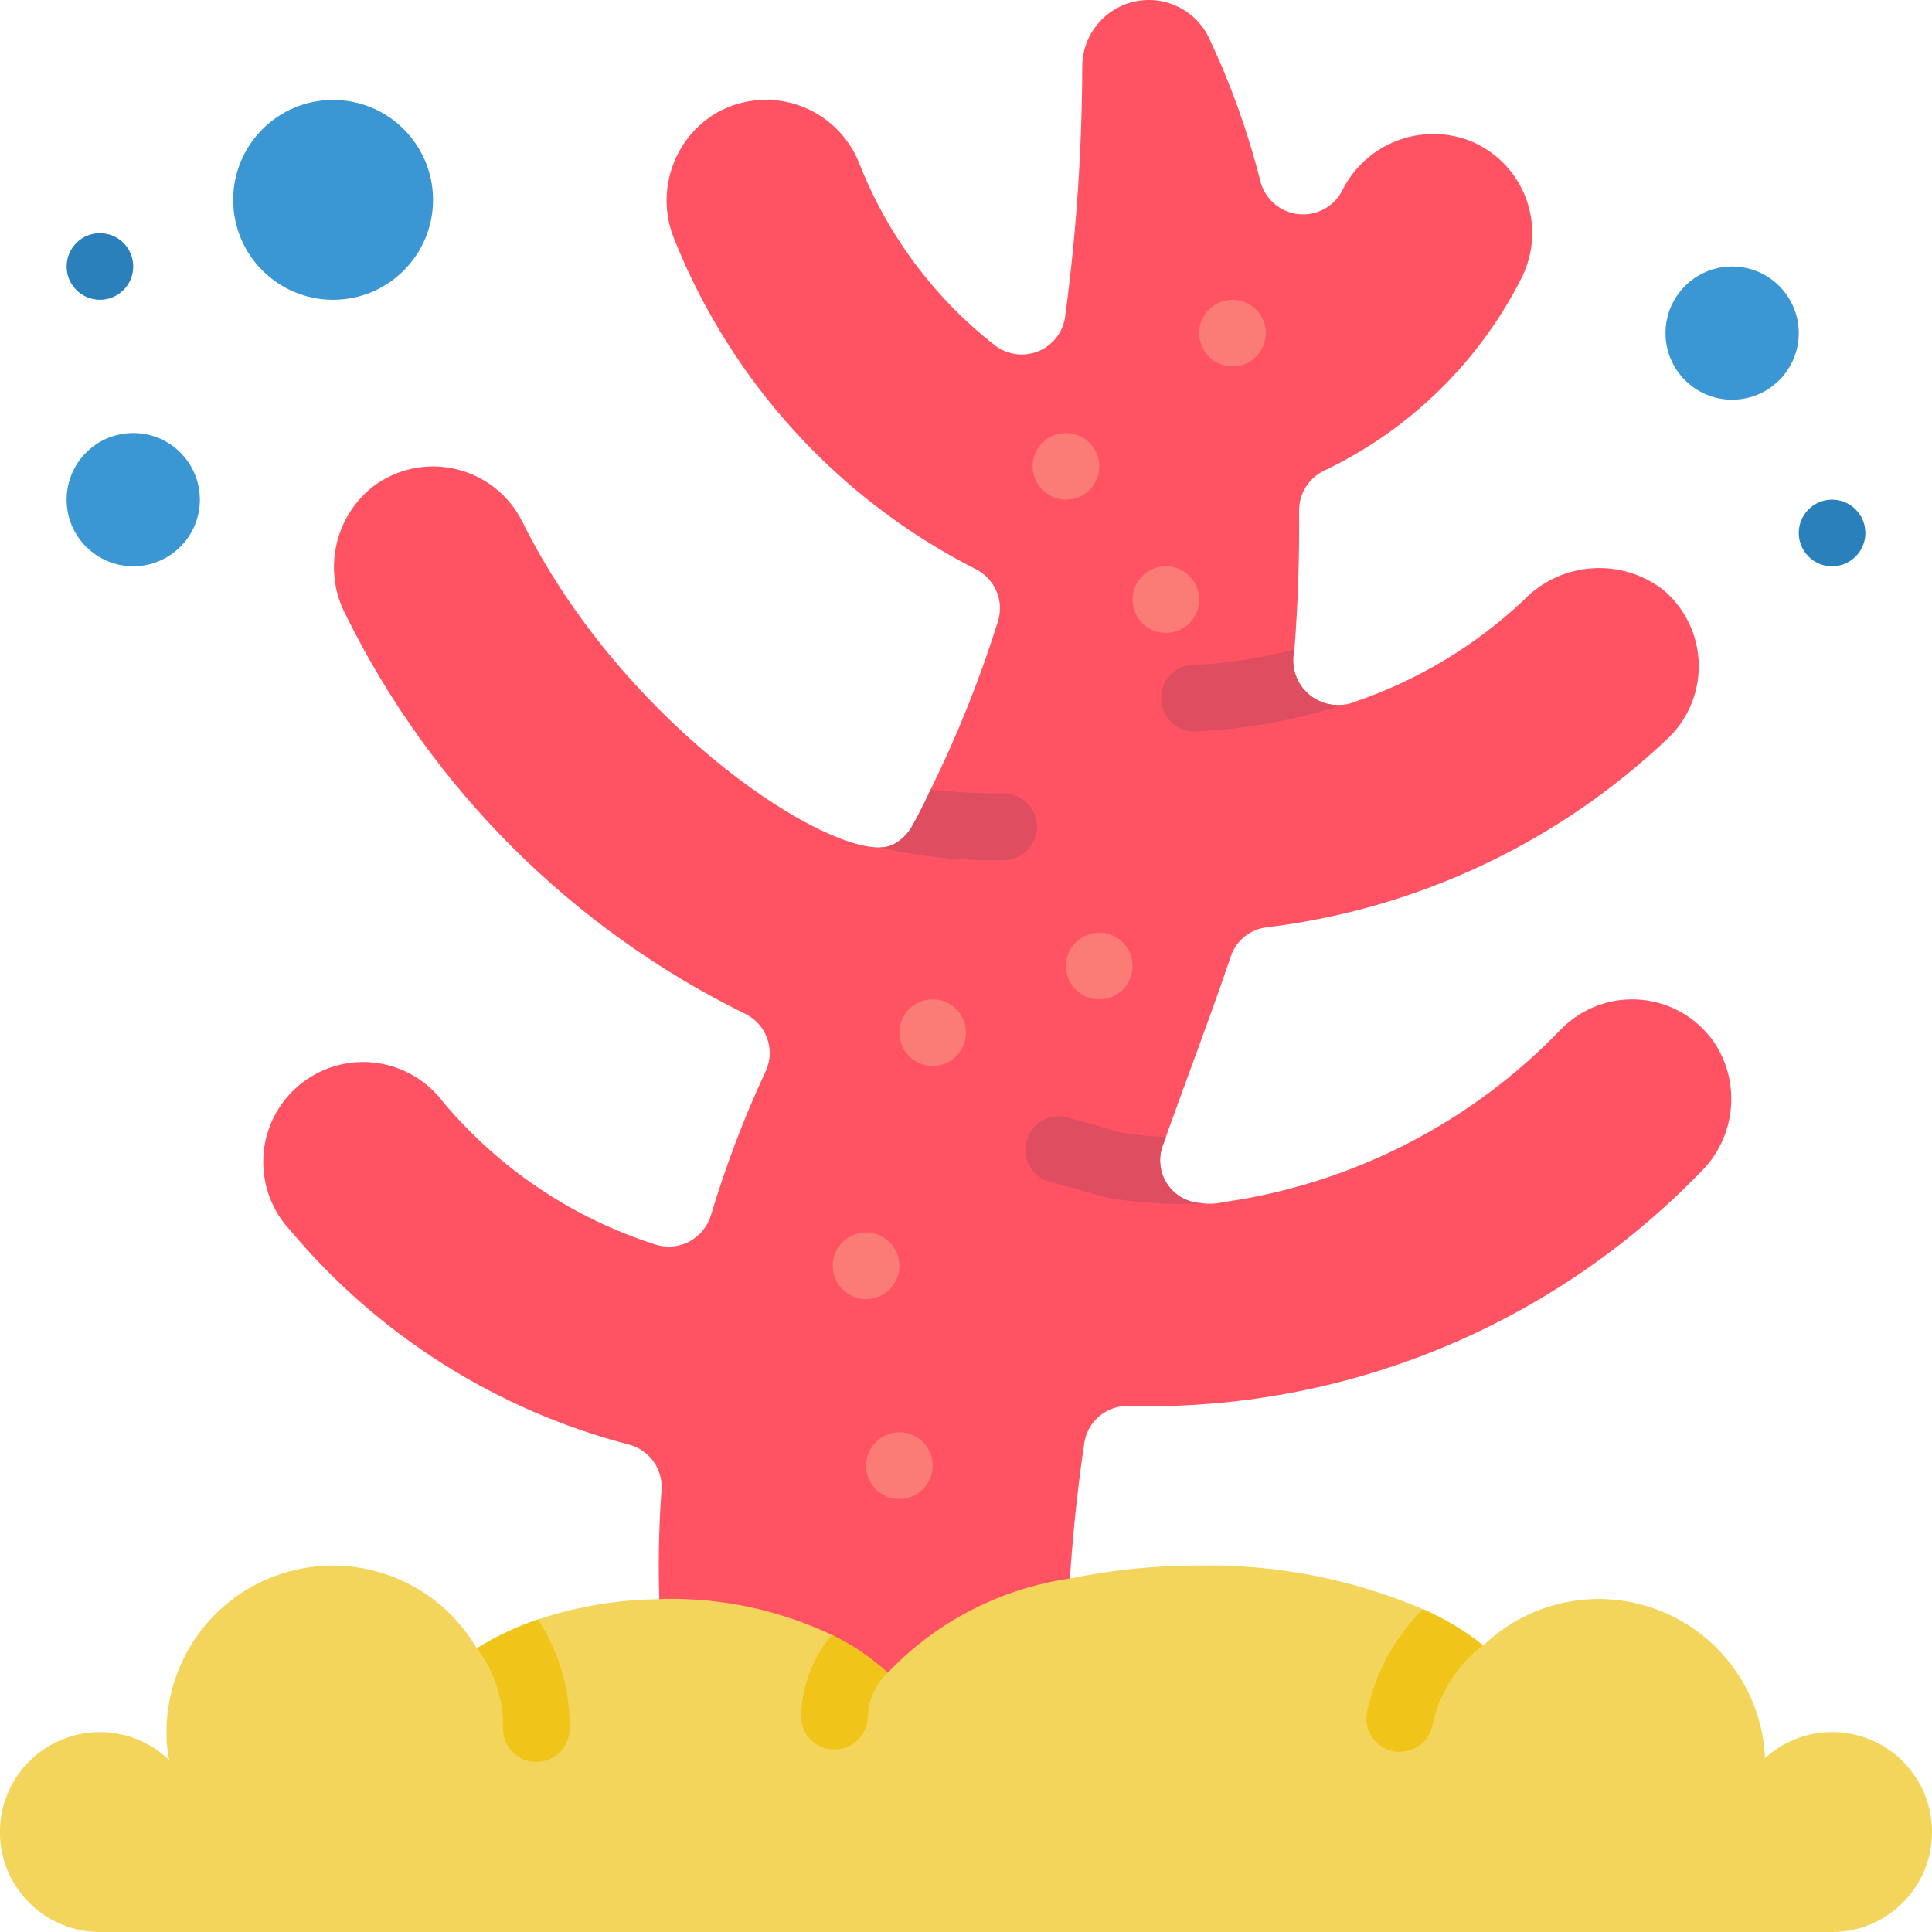 <svg height="512" viewBox="0 0 58 58" width="512" xmlns="http://www.w3.org/2000/svg"><g id="Page-1" fill="none" fill-rule="evenodd"><g id="003---Coral" fill-rule="nonzero" transform="translate(-1 -1)"><path id="Shape" d="m52.02 36.22c-4.483 4.614-10.689 7.147-17.12 6.99-.671-.03-1.255.455-1.35 1.12-.375 2.539-.553 5.103-.53 7.67l-12.1-.99c-.168-1.755-.188-3.521-.06-5.28.045-.627-.362-1.198-.97-1.36-3.986-1.036-7.548-3.291-10.19-6.45-.753-.813-.996-1.976-.632-3.023.364-1.047 1.276-1.808 2.371-1.979 1.095-.171 2.195.276 2.861 1.162 1.676 2 3.885 3.484 6.37 4.28.337.109.703.078 1.017-.085.314-.164.549-.446.653-.785.444-1.485.995-2.935 1.65-4.34.29-.641.021-1.397-.61-1.71-5.212-2.561-9.431-6.773-12-11.98-.688-1.306-.352-2.917.8-3.84.709-.543 1.624-.742 2.495-.54.871.201 1.606.781 2.005 1.58 2.9 5.84 8.68 9.78 10.71 9.78h.01c.145.006.29-.025.42-.09.24-.127.438-.322.57-.56.2-.36.38-.72.55-1.09.802-1.629 1.478-3.317 2.02-5.05.189-.611-.089-1.27-.66-1.56-4.116-2.09-7.333-5.605-9.05-9.89-.569-1.359-.09-2.93 1.14-3.74.756-.477 1.685-.593 2.535-.317.85.276 1.534.917 1.865 1.747.845 2.159 2.254 4.052 4.08 5.48.376.289.877.353 1.314.169.436-.184.74-.588.796-1.059.332-2.48.502-4.978.51-7.48-0-.941.656-1.755 1.575-1.955.92-.2 1.854.269 2.245 1.125.647 1.374 1.159 2.807 1.53 4.28.14.531.594.921 1.14.979.546.058 1.072-.228 1.32-.719.7-1.4 2.346-2.044 3.81-1.49.78.308 1.394.93 1.693 1.714.299.784.254 1.657-.123 2.406-1.28 2.534-3.366 4.571-5.93 5.79-.461.221-.753.689-.75 1.2.01 1.39-.03 2.75-.14 4.16v.01c-.104.424.004.873.291 1.203.286.33.715.501 1.149.457.106-.008.211-.031.31-.07 1.907-.64 3.653-1.684 5.12-3.06 1.121-1.177 2.954-1.307 4.23-.3.63.545 1.006 1.327 1.036 2.16.03.833-.287 1.64-.876 2.23-3.31 3.163-7.555 5.17-12.1 5.72-.506.061-.929.413-1.08.9-.62 1.83-1.29 3.57-1.94 5.39 0 .01-.01.03-.01.04-.03.07-.05.14-.08.21-.147.39-.097.826.136 1.172.232.346.618.557 1.034.568.213.029.43.019.64-.03 3.875-.55 7.453-2.384 10.16-5.21.632-.633 1.514-.95 2.404-.865.89.085 1.696.564 2.196 1.305.804 1.241.611 2.88-.46 3.9z" fill="#ff5364"/><path id="Shape" d="m37.08 37.12c-.19.016-.38.023-.57.02-.764.011-1.528-.053-2.28-.19l-1.72-.47c-.529-.15-.837-.7-.69-1.23.067-.258.235-.478.467-.61.232-.132.507-.164.763-.09l1.66.46c.427.068.858.108 1.29.12 0 .01-.01.03-.01.04-.03.07-.05.14-.08.21-.147.39-.097.826.136 1.172.232.346.618.557 1.034.568z" fill="#df4d60"/><path id="Shape" d="m41.3 22.16c-1.445.474-2.95.743-4.47.8-.265-.005-.516-.115-.698-.307-.182-.192-.28-.449-.272-.713-.001-.266.106-.52.296-.705s.448-.284.714-.275c1.011-.047 2.013-.205 2.99-.47v.01c-.104.424.004.873.291 1.203.286.33.715.501 1.149.457z" fill="#df4d60"/><path id="Shape" d="m32.13 25.82c0 .552-.448 1-1 1-1.254.03-2.508-.097-3.73-.38.145.006.29-.025.42-.09.24-.127.438-.322.57-.56.2-.36.38-.72.55-1.09.727.086 1.458.126 2.19.12.265 0 .52.105.707.293s.293.442.293.707z" fill="#df4d60"/><g fill="#fb7b76"><circle id="Oval" cx="28" cy="45" r="1"/><circle id="Oval" cx="27" cy="39" r="1"/><circle id="Oval" cx="34" cy="30" r="1"/><circle id="Oval" cx="36" cy="19" r="1"/><circle id="Oval" cx="38" cy="11" r="1"/><circle id="Oval" cx="33" cy="15" r="1"/><circle id="Oval" cx="29" cy="32" r="1"/></g><circle id="Oval" cx="11" cy="7" fill="#3b97d3" r="3"/><circle id="Oval" cx="5" cy="16" fill="#3b97d3" r="2"/><circle id="Oval" cx="4" cy="9" fill="#2980ba" r="1"/><circle id="Oval" cx="53" cy="11" fill="#3b97d3" r="2"/><circle id="Oval" cx="56" cy="17" fill="#2980ba" r="1"/><path id="Shape" d="m59 56c0 1.657-1.343 3-3 3h-52c-1.351.001-2.536-.902-2.895-2.205-.358-1.303.199-2.684 1.36-3.375 1.162-.69 2.641-.519 3.614.419-.057-.276-.084-.558-.08-.84-.002-2.257 1.511-4.236 3.69-4.825 2.179-.59 4.483.355 5.62 2.305h.01c.574-.358 1.188-.646 1.83-.86 1.174-.392 2.402-.598 3.64-.61.07-.008.14-.012.21-.01 1.717-.023 3.417.346 4.97 1.08.609.293 1.172.673 1.67 1.13l.01.01c1.454-1.53 3.381-2.527 5.47-2.83 1.276-.263 2.577-.394 3.88-.39 2.307-.043 4.598.404 6.72 1.31.644.281 1.249.644 1.8 1.08l.01.01c1.416-1.361 3.497-1.767 5.32-1.038 1.823.729 3.052 2.457 3.14 4.418.877-.799 2.144-1.005 3.229-.524 1.085.481 1.784 1.557 1.781 2.744z" fill="#f3d55b"/><path id="Shape" d="m18.1 52.91c-.008.552-.463.993-1.015.985s-.993-.463-.985-1.015c.015-.592-.11-1.18-.366-1.714-.117-.241-.256-.47-.414-.686.574-.358 1.188-.646 1.83-.86.641.976.972 2.123.95 3.29z" fill="#f0c419"/><path id="Shape" d="m45.52 50.39c-.78.595-1.319 1.45-1.52 2.41-.099.462-.508.791-.98.79-.067.003-.135-.004-.2-.02-.26-.053-.488-.207-.634-.428-.146-.221-.199-.492-.146-.752.247-1.169.831-2.24 1.68-3.08.644.281 1.249.644 1.8 1.08z" fill="#f0c419"/><path id="Shape" d="m27.64 51.21c-.354.355-.564.829-.59 1.33-.011.544-.455.98-1 .98h-.01c-.266 0-.521-.107-.707-.297-.186-.19-.288-.447-.283-.713.023-.891.347-1.747.92-2.43.609.293 1.172.673 1.67 1.13z" fill="#f0c419"/></g></g></svg>
